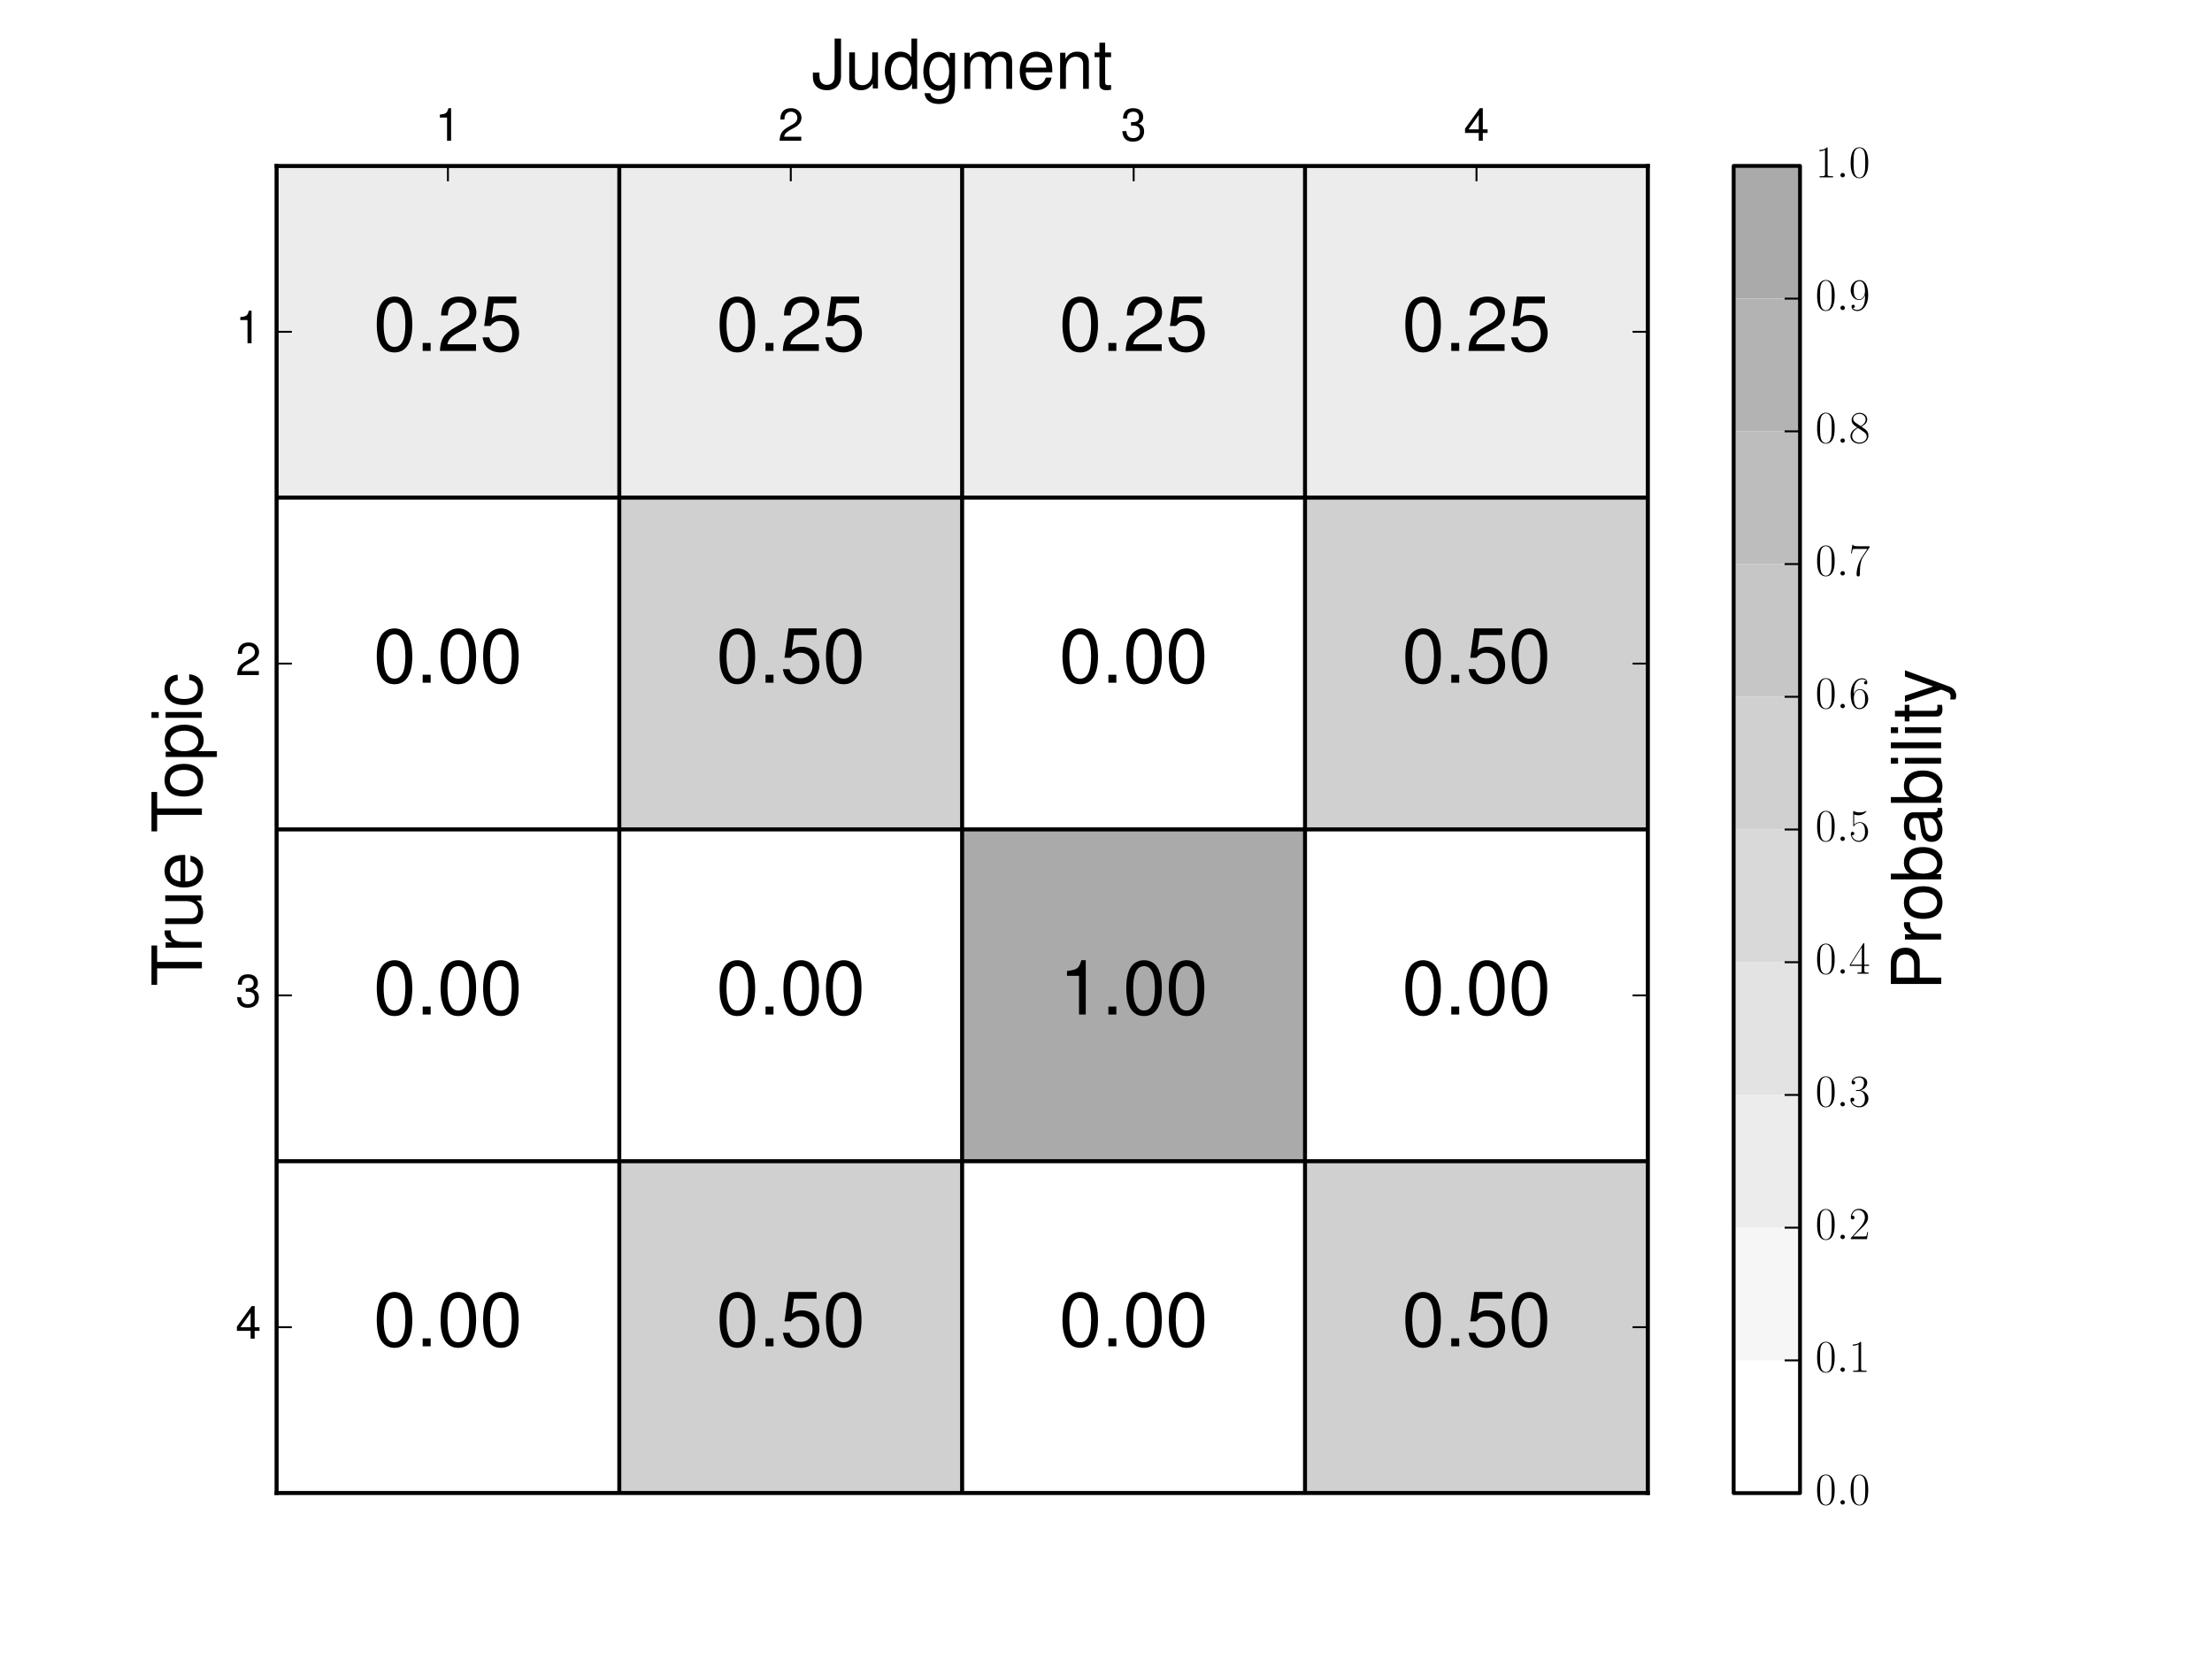 <?xml version="1.0" encoding="utf-8" standalone="no"?>
<!DOCTYPE svg PUBLIC "-//W3C//DTD SVG 1.1//EN"
  "http://www.w3.org/Graphics/SVG/1.1/DTD/svg11.dtd">
<!-- Created with matplotlib (http://matplotlib.org/) -->
<svg height="432pt" version="1.1" viewBox="0 0 576 432" width="576pt" xmlns="http://www.w3.org/2000/svg" xmlns:xlink="http://www.w3.org/1999/xlink">
 <defs>
  <style type="text/css">
*{stroke-linecap:butt;stroke-linejoin:round;}
  </style>
 </defs>
 <g id="figure_1">
  <g id="patch_1">
   <path d="
M0 432
L576 432
L576 0
L0 0
z
" style="fill:#ffffff;"/>
  </g>
  <g id="axes_1">
   <g id="patch_2">
    <path d="
M72 388.8
L429.12 388.8
L429.12 43.2
L72 43.2
z
" style="fill:#ffffff;"/>
   </g>
   <g id="PolyCollection_1">
    <defs>
     <path d="
M72 -388.8
L72 -302.4
L161.28 -302.4
L161.28 -388.8
L72 -388.8
z
" id="C0_0_58fa8fc0dc"/>
     <path d="
M161.28 -388.8
L161.28 -302.4
L250.56 -302.4
L250.56 -388.8
L161.28 -388.8
z
" id="C0_1_de58e1431f"/>
     <path d="
M250.56 -388.8
L250.56 -302.4
L339.84 -302.4
L339.84 -388.8
L250.56 -388.8
z
" id="C0_2_670440d9ac"/>
     <path d="
M339.84 -388.8
L339.84 -302.4
L429.12 -302.4
L429.12 -388.8
L339.84 -388.8
z
" id="C0_3_caab4effb2"/>
     <path d="
M72 -302.4
L72 -216
L161.28 -216
L161.28 -302.4
L72 -302.4
z
" id="C0_4_18143e5888"/>
     <path d="
M161.28 -302.4
L161.28 -216
L250.56 -216
L250.56 -302.4
L161.28 -302.4
z
" id="C0_5_ccbefcfc01"/>
     <path d="
M250.56 -302.4
L250.56 -216
L339.84 -216
L339.84 -302.4
L250.56 -302.4
z
" id="C0_6_4c587918f4"/>
     <path d="
M339.84 -302.4
L339.84 -216
L429.12 -216
L429.12 -302.4
L339.84 -302.4
z
" id="C0_7_0617bf8c33"/>
     <path d="
M72 -216
L72 -129.6
L161.28 -129.6
L161.28 -216
L72 -216
z
" id="C0_8_ef68829958"/>
     <path d="
M161.28 -216
L161.28 -129.6
L250.56 -129.6
L250.56 -216
L161.28 -216
z
" id="C0_9_ae107cc5c1"/>
     <path d="
M250.56 -216
L250.56 -129.6
L339.84 -129.6
L339.84 -216
L250.56 -216
z
" id="C0_a_d1d323c6ee"/>
     <path d="
M339.84 -216
L339.84 -129.6
L429.12 -129.6
L429.12 -216
L339.84 -216
z
" id="C0_b_3623222e19"/>
     <path d="
M72 -129.6
L72 -43.2
L161.28 -43.2
L161.28 -129.6
L72 -129.6
z
" id="C0_c_c6670b45bf"/>
     <path d="
M161.28 -129.6
L161.28 -43.2
L250.56 -43.2
L250.56 -129.6
L161.28 -129.6
z
" id="C0_d_1957ef6c12"/>
     <path d="
M250.56 -129.6
L250.56 -43.2
L339.84 -43.2
L339.84 -129.6
L250.56 -129.6
z
" id="C0_e_ea6096fe46"/>
     <path d="
M339.84 -129.6
L339.84 -43.2
L429.12 -43.2
L429.12 -129.6
L339.84 -129.6
z
" id="C0_f_009062f44f"/>
    </defs>
    <g clip-path="url(#pbb64507b19)">
     <use style="fill:#ececec;stroke:#000000;" x="0.0" xlink:href="#C0_0_58fa8fc0dc" y="432.0"/>
    </g>
    <g clip-path="url(#pbb64507b19)">
     <use style="fill:#ececec;stroke:#000000;" x="0.0" xlink:href="#C0_1_de58e1431f" y="432.0"/>
    </g>
    <g clip-path="url(#pbb64507b19)">
     <use style="fill:#ececec;stroke:#000000;" x="0.0" xlink:href="#C0_2_670440d9ac" y="432.0"/>
    </g>
    <g clip-path="url(#pbb64507b19)">
     <use style="fill:#ececec;stroke:#000000;" x="0.0" xlink:href="#C0_3_caab4effb2" y="432.0"/>
    </g>
    <g clip-path="url(#pbb64507b19)">
     <use style="fill:#ffffff;stroke:#000000;" x="0.0" xlink:href="#C0_4_18143e5888" y="432.0"/>
    </g>
    <g clip-path="url(#pbb64507b19)">
     <use style="fill:#d0d0d0;stroke:#000000;" x="0.0" xlink:href="#C0_5_ccbefcfc01" y="432.0"/>
    </g>
    <g clip-path="url(#pbb64507b19)">
     <use style="fill:#ffffff;stroke:#000000;" x="0.0" xlink:href="#C0_6_4c587918f4" y="432.0"/>
    </g>
    <g clip-path="url(#pbb64507b19)">
     <use style="fill:#d0d0d0;stroke:#000000;" x="0.0" xlink:href="#C0_7_0617bf8c33" y="432.0"/>
    </g>
    <g clip-path="url(#pbb64507b19)">
     <use style="fill:#ffffff;stroke:#000000;" x="0.0" xlink:href="#C0_8_ef68829958" y="432.0"/>
    </g>
    <g clip-path="url(#pbb64507b19)">
     <use style="fill:#ffffff;stroke:#000000;" x="0.0" xlink:href="#C0_9_ae107cc5c1" y="432.0"/>
    </g>
    <g clip-path="url(#pbb64507b19)">
     <use style="fill:#aaaaaa;stroke:#000000;" x="0.0" xlink:href="#C0_a_d1d323c6ee" y="432.0"/>
    </g>
    <g clip-path="url(#pbb64507b19)">
     <use style="fill:#ffffff;stroke:#000000;" x="0.0" xlink:href="#C0_b_3623222e19" y="432.0"/>
    </g>
    <g clip-path="url(#pbb64507b19)">
     <use style="fill:#ffffff;stroke:#000000;" x="0.0" xlink:href="#C0_c_c6670b45bf" y="432.0"/>
    </g>
    <g clip-path="url(#pbb64507b19)">
     <use style="fill:#d0d0d0;stroke:#000000;" x="0.0" xlink:href="#C0_d_1957ef6c12" y="432.0"/>
    </g>
    <g clip-path="url(#pbb64507b19)">
     <use style="fill:#ffffff;stroke:#000000;" x="0.0" xlink:href="#C0_e_ea6096fe46" y="432.0"/>
    </g>
    <g clip-path="url(#pbb64507b19)">
     <use style="fill:#d0d0d0;stroke:#000000;" x="0.0" xlink:href="#C0_f_009062f44f" y="432.0"/>
    </g>
   </g>
   <g id="patch_3">
    <path d="
M72 43.2
L429.12 43.2" style="fill:none;stroke:#000000;stroke-linecap:square;stroke-linejoin:miter;"/>
   </g>
   <g id="patch_4">
    <path d="
M429.12 388.8
L429.12 43.2" style="fill:none;stroke:#000000;stroke-linecap:square;stroke-linejoin:miter;"/>
   </g>
   <g id="patch_5">
    <path d="
M72 388.8
L429.12 388.8" style="fill:none;stroke:#000000;stroke-linecap:square;stroke-linejoin:miter;"/>
   </g>
   <g id="patch_6">
    <path d="
M72 388.8
L72 43.2" style="fill:none;stroke:#000000;stroke-linecap:square;stroke-linejoin:miter;"/>
   </g>
   <g id="matplotlib.axis_1">
    <g id="xtick_1">
     <g id="line2d_1">
      <defs>
       <path d="
M0 0
L0 4" id="m741efc42ff" style="stroke:#000000;stroke-width:0.5;"/>
      </defs>
      <g>
       <use style="stroke:#000000;stroke-width:0.5;" x="116.64" xlink:href="#m741efc42ff" y="43.2"/>
      </g>
     </g>
     <g id="text_1">
      <!-- 1 -->
      <defs>
       <path d="
M25.906 50.594
L25.906 0
L34.703 0
L34.703 71.016
L28.906 71.016
C25.797 60.109 23.797 58.609 10.203 56.906
L10.203 50.594
z
" id="Nimbus_Sans_L_Regular-49"/>
      </defs>
      <g transform="translate(113.317 36.654)scale(0.12 -0.12)">
       <use transform="scale(0.996)" xlink:href="#Nimbus_Sans_L_Regular-49"/>
      </g>
     </g>
    </g>
    <g id="xtick_2">
     <g id="line2d_2">
      <g>
       <use style="stroke:#000000;stroke-width:0.5;" x="205.92" xlink:href="#m741efc42ff" y="43.2"/>
      </g>
     </g>
     <g id="text_2">
      <!-- 2 -->
      <defs>
       <path d="
M50.594 8.719
L13.297 8.719
C14.203 14.531 17.406 18.234 26.094 23.344
L36.094 28.75
C46 34.156 51.094 41.453 51.094 50.172
C51.094 56.078 48.703 61.594 44.5 65.391
C40.297 69.203 35.094 71 28.406 71
C19.406 71 12.703 67.797 8.797 61.797
C6.297 57.984 5.203 53.578 5 46.359
L13.797 46.359
C14.094 51.172 14.703 54.078 15.906 56.375
C18.203 60.688 22.797 63.297 28.094 63.297
C36.094 63.297 42.094 57.578 42.094 49.969
C42.094 44.359 38.797 39.547 32.5 35.953
L23.297 30.75
C8.5 22.344 4.203 15.625 3.406 0
L50.594 0
z
" id="Nimbus_Sans_L_Regular-50"/>
      </defs>
      <g transform="translate(202.597 36.654)scale(0.12 -0.12)">
       <use transform="scale(0.996)" xlink:href="#Nimbus_Sans_L_Regular-50"/>
      </g>
     </g>
    </g>
    <g id="xtick_3">
     <g id="line2d_3">
      <g>
       <use style="stroke:#000000;stroke-width:0.5;" x="295.2" xlink:href="#m741efc42ff" y="43.2"/>
      </g>
     </g>
     <g id="text_3">
      <!-- 3 -->
      <defs>
       <path d="
M22.094 33
L23.203 33
L26.906 33
C36.594 33 41.594 28.594 41.594 20.062
C41.594 11.125 36.094 5.812 26.906 5.812
C17.297 5.812 12.594 10.641 12 21.016
L3.203 21.016
C3.594 15.281 4.594 11.562 6.297 8.344
C9.906 1.516 16.906 -2 26.594 -2
C41.203 -2 50.594 6.734 50.594 20.203
C50.594 29.25 47.094 34.281 38.594 37.203
C45.203 39.781 48.5 44.719 48.5 51.734
C48.5 63.781 40.406 71 26.906 71
C12.594 71 5 63.281 4.703 48.359
L13.5 48.359
C13.594 52.594 14 54.953 15.094 57.109
C17.094 60.938 21.5 63.297 27 63.297
C34.797 63.297 39.5 58.75 39.5 51.359
C39.5 46.422 37.703 43.453 33.797 41.891
C31.406 40.906 28.297 40.5 22.094 40.5
z
" id="Nimbus_Sans_L_Regular-51"/>
      </defs>
      <g transform="translate(291.877 36.654)scale(0.12 -0.12)">
       <use transform="scale(0.996)" xlink:href="#Nimbus_Sans_L_Regular-51"/>
      </g>
     </g>
    </g>
    <g id="xtick_4">
     <g id="line2d_4">
      <g>
       <use style="stroke:#000000;stroke-width:0.5;" x="384.48" xlink:href="#m741efc42ff" y="43.2"/>
      </g>
     </g>
     <g id="text_4">
      <!-- 4 -->
      <defs>
       <path d="
M32.703 17
L32.703 0
L41.5 0
L41.5 17
L52 17
L52 24.906
L41.5 24.906
L41.5 71.016
L35 71.016
L2.797 26.312
L2.797 17
z

M32.703 24.906
L10.5 24.906
L32.703 55.984
z
" id="Nimbus_Sans_L_Regular-52"/>
      </defs>
      <g transform="translate(381.157 36.654)scale(0.12 -0.12)">
       <use transform="scale(0.996)" xlink:href="#Nimbus_Sans_L_Regular-52"/>
      </g>
     </g>
    </g>
    <g id="text_5">
     <!-- Judgment -->
     <defs>
      <path d="
M25.406 52.812
L16.797 52.812
L16.797 67
L8.5 67
L8.5 52.812
L1.406 52.812
L1.406 46
L8.5 46
L8.5 6.312
C8.5 1 12.094 -2 18.594 -2
C20.594 -2 22.594 -1.812 25.406 -1.297
L25.406 5.719
C24.297 5.406 23 5.312 21.406 5.312
C17.797 5.312 16.797 6.312 16.797 10.016
L16.797 46
L25.406 46
z
" id="Nimbus_Sans_L_Regular-116"/>
      <path d="
M49.5 73
L41.203 73
L41.203 45.891
C37.703 51.188 32.094 54 25.094 54
C11.5 54 2.594 43.141 2.594 26.484
C2.594 8.844 11.297 -2 25.406 -2
C32.594 -2 37.594 0.703 42.094 7.203
L42.094 -0.031
L49.5 -0.031
z

M26.5 46.188
C35.5 46.188 41.203 38.234 41.203 25.797
C41.203 13.766 35.406 5.812 26.594 5.812
C17.406 5.812 11.297 13.859 11.297 26
C11.297 38.125 17.406 46.188 26.5 46.188" id="Nimbus_Sans_L_Regular-100"/>
      <path d="
M7 52.484
L7 0
L15.406 0
L15.406 32.953
C15.406 40.578 20.906 46.688 27.703 46.688
C33.906 46.688 37.406 42.875 37.406 36.156
L37.406 0
L45.797 0
L45.797 32.953
C45.797 40.578 51.297 46.688 58.094 46.688
C64.203 46.688 67.797 42.781 67.797 36.156
L67.797 0
L76.203 0
L76.203 39.375
C76.203 48.781 70.797 54 61 54
C54 54 49.797 51.891 44.906 45.984
C41.797 51.594 37.594 54 30.797 54
C23.797 54 19.203 51.391 14.703 45.078
L14.703 52.484
z
" id="Nimbus_Sans_L_Regular-109"/>
      <path d="
M33.297 73
L33.297 21.859
C33.297 16.078 32.703 12.781 31 10.297
C29.203 7.5 25.797 5.812 22.094 5.812
C15.094 5.812 11.203 10.484 11.203 18.969
L11.203 23.641
L1.703 23.641
L1.703 17.25
C1.703 5.469 9.5 -2 22 -2
C34.703 -2 42.594 5.875 42.594 18.438
L42.594 73
z
" id="Nimbus_Sans_L_Regular-74"/>
      <path d="
M7 52.484
L7 0
L15.406 0
L15.406 28.953
C15.406 39.672 21 46.688 29.594 46.688
C36.203 46.688 40.406 42.672 40.406 36.359
L40.406 0
L48.703 0
L48.703 39.672
C48.703 48.391 42.203 54 32.094 54
C24.297 54 19.297 50.984 14.703 43.688
L14.703 52.484
z
" id="Nimbus_Sans_L_Regular-110"/>
      <path d="
M51.297 24
C51.297 31.875 50.703 36.594 49.203 40.422
C45.797 48.875 37.797 54 28 54
C13.406 54 4 42.844 4 25.703
C4 8.547 13.094 -2 27.797 -2
C39.797 -2 48.094 4.875 50.203 16.375
L41.797 16.375
C39.5 9.359 34.797 5.703 28.094 5.703
C22.797 5.703 18.297 8.141 15.5 12.609
C13.5 15.656 12.797 18.719 12.703 24
z

M12.906 30.812
C13.594 40.188 19.5 46.281 27.906 46.281
C36.094 46.281 42.406 39.703 42.406 31.406
C42.406 31.203 42.406 31.016 42.297 30.812
z
" id="Nimbus_Sans_L_Regular-101"/>
      <path d="
M48.203 0.516
L48.203 53
L39.906 53
L39.906 23.109
C39.906 12.344 34.297 5.312 25.594 5.312
C19 5.312 14.797 9.328 14.797 15.672
L14.797 53
L6.5 53
L6.5 12.375
C6.5 3.625 13 -2 23.203 -2
C30.906 -2 35.797 0.703 40.703 7.625
L40.703 0.516
z
" id="Nimbus_Sans_L_Regular-117"/>
      <path d="
M41.203 52.203
L41.203 44.594
C37 50.812 31.906 53.719 25.203 53.719
C11.906 53.719 2.906 42.062 2.906 25
C2.906 16.375 5.203 9.344 9.5 4.312
C13.406 -0.109 19 -2.703 24.5 -2.703
C31.094 -2.703 35.703 0.094 40.406 6.703
L40.406 4.031
C40.406 -3 39.5 -7.266 37.406 -10.141
C35.203 -13.188 30.906 -14.984 25.797 -14.984
C22 -14.984 18.594 -14 16.297 -12.234
C14.406 -10.75 13.594 -9.375 13.094 -6.344
L4.594 -6.344
C5.5 -16.141 13.203 -22 25.5 -22
C33.297 -22 40 -19.484 43.406 -15.297
C47.406 -10.484 48.906 -3.891 48.906 8.406
L48.906 52.203
z

M26.094 46
C35.094 46 40.406 38.375 40.406 25.203
C40.406 12.625 35 5 26.203 5
C17.094 5 11.594 12.75 11.594 25.5
C11.594 38.156 17.203 46 26.094 46" id="Nimbus_Sans_L_Regular-103"/>
     </defs>
     <g transform="translate(211.368 23.136)scale(0.18 -0.18)">
      <use transform="scale(0.996)" xlink:href="#Nimbus_Sans_L_Regular-74"/>
      <use transform="translate(47.821 0.0)scale(0.996)" xlink:href="#Nimbus_Sans_L_Regular-117"/>
      <use transform="translate(103.213 0.0)scale(0.996)" xlink:href="#Nimbus_Sans_L_Regular-100"/>
      <use transform="translate(158.605 0.0)scale(0.996)" xlink:href="#Nimbus_Sans_L_Regular-103"/>
      <use transform="translate(213.996 0.0)scale(0.996)" xlink:href="#Nimbus_Sans_L_Regular-109"/>
      <use transform="translate(296.985 0.0)scale(0.996)" xlink:href="#Nimbus_Sans_L_Regular-101"/>
      <use transform="translate(352.376 0.0)scale(0.996)" xlink:href="#Nimbus_Sans_L_Regular-110"/>
      <use transform="translate(407.768 0.0)scale(0.996)" xlink:href="#Nimbus_Sans_L_Regular-116"/>
     </g>
    </g>
   </g>
   <g id="matplotlib.axis_2">
    <g id="ytick_1">
     <g id="line2d_5">
      <defs>
       <path d="
M0 0
L4 0" id="m728421d6d4" style="stroke:#000000;stroke-width:0.5;"/>
      </defs>
      <g>
       <use style="stroke:#000000;stroke-width:0.5;" x="72.0" xlink:href="#m728421d6d4" y="86.4"/>
      </g>
     </g>
     <g id="line2d_6">
      <defs>
       <path d="
M0 0
L-4 0" id="mcb0005524f" style="stroke:#000000;stroke-width:0.5;"/>
      </defs>
      <g>
       <use style="stroke:#000000;stroke-width:0.5;" x="429.12" xlink:href="#mcb0005524f" y="86.4"/>
      </g>
     </g>
     <g id="text_6">
      <!-- 1 -->
      <g transform="translate(61.353 89.386)scale(0.12 -0.12)">
       <use transform="scale(0.996)" xlink:href="#Nimbus_Sans_L_Regular-49"/>
      </g>
     </g>
    </g>
    <g id="ytick_2">
     <g id="line2d_7">
      <g>
       <use style="stroke:#000000;stroke-width:0.5;" x="72.0" xlink:href="#m728421d6d4" y="172.8"/>
      </g>
     </g>
     <g id="line2d_8">
      <g>
       <use style="stroke:#000000;stroke-width:0.5;" x="429.12" xlink:href="#mcb0005524f" y="172.8"/>
      </g>
     </g>
     <g id="text_7">
      <!-- 2 -->
      <g transform="translate(61.353 175.786)scale(0.12 -0.12)">
       <use transform="scale(0.996)" xlink:href="#Nimbus_Sans_L_Regular-50"/>
      </g>
     </g>
    </g>
    <g id="ytick_3">
     <g id="line2d_9">
      <g>
       <use style="stroke:#000000;stroke-width:0.5;" x="72.0" xlink:href="#m728421d6d4" y="259.2"/>
      </g>
     </g>
     <g id="line2d_10">
      <g>
       <use style="stroke:#000000;stroke-width:0.5;" x="429.12" xlink:href="#mcb0005524f" y="259.2"/>
      </g>
     </g>
     <g id="text_8">
      <!-- 3 -->
      <g transform="translate(61.353 262.186)scale(0.12 -0.12)">
       <use transform="scale(0.996)" xlink:href="#Nimbus_Sans_L_Regular-51"/>
      </g>
     </g>
    </g>
    <g id="ytick_4">
     <g id="line2d_11">
      <g>
       <use style="stroke:#000000;stroke-width:0.5;" x="72.0" xlink:href="#m728421d6d4" y="345.6"/>
      </g>
     </g>
     <g id="line2d_12">
      <g>
       <use style="stroke:#000000;stroke-width:0.5;" x="429.12" xlink:href="#mcb0005524f" y="345.6"/>
      </g>
     </g>
     <g id="text_9">
      <!-- 4 -->
      <g transform="translate(61.353 348.586)scale(0.12 -0.12)">
       <use transform="scale(0.996)" xlink:href="#Nimbus_Sans_L_Regular-52"/>
      </g>
     </g>
    </g>
    <g id="text_10">
     <!-- True Topic -->
     <defs>
      <path d="
M27.203 54
C12.5 54 3.594 43.531 3.594 26
C3.594 8.453 12.406 -2 27.297 -2
C42 -2 51 8.453 51 25.594
C51 43.641 42.297 54 27.203 54
M27.297 46.281
C36.703 46.281 42.297 38.625 42.297 25.703
C42.297 13.453 36.5 5.703 27.297 5.703
C18 5.703 12.297 13.359 12.297 26
C12.297 38.531 18 46.281 27.297 46.281" id="Nimbus_Sans_L_Regular-111"/>
      <path d="
M47.094 34.938
C46.703 40.031 45.594 43.328 43.594 46.219
C40 51.109 33.703 54 26.406 54
C12.297 54 3.094 42.844 3.094 25.5
C3.094 8.656 12.094 -2 26.297 -2
C38.797 -2 46.703 5.469 47.703 18.234
L39.297 18.234
C37.906 9.875 33.594 5.703 26.5 5.703
C17.297 5.703 11.797 13.172 11.797 25.5
C11.797 38.531 17.203 46.281 26.297 46.281
C33.297 46.281 37.703 42.203 38.703 34.938
z
" id="Nimbus_Sans_L_Regular-99"/>
      <path d="
M15 52.484
L6.703 52.484
L6.703 0
L15 0
z

M15 73
L6.594 73
L6.594 62.484
L15 62.484
z
" id="Nimbus_Sans_L_Regular-105"/>
      <path d="
M5.406 -22
L13.797 -22
L13.797 5
C18.203 -0.422 23.094 -2.812 29.906 -2.812
C43.406 -2.812 52.297 8.156 52.297 24.984
C52.297 42.719 43.703 53.812 29.797 53.812
C22.703 53.812 17 50.594 13.094 44.391
L13.094 52.328
L5.406 52.328
z

M28.406 46
C37.594 46 43.594 37.812 43.594 25.188
C43.594 13.172 37.5 5 28.406 5
C19.594 5 13.797 13.078 13.797 25.484
C13.797 37.922 19.594 46 28.406 46" id="Nimbus_Sans_L_Regular-112"/>
      <path d="
M35.406 64.781
L59.297 64.781
L59.297 73
L2.094 73
L2.094 64.781
L26.094 64.781
L26.094 -0.219
L35.406 -0.219
z
" id="Nimbus_Sans_L_Regular-84"/>
      <path d="
M6.906 52.484
L6.906 0
L15.297 0
L15.297 27.25
C15.297 34.766 17.203 39.672 21.203 42.578
C23.797 44.484 26.297 45.078 32.094 45.078
L32.094 53.703
C30.703 53.891 30 54 28.906 54
C23.5 54 19.406 50.781 14.594 42.969
L14.594 52.484
z
" id="Nimbus_Sans_L_Regular-114"/>
     </defs>
     <g transform="translate(52.533 256.832)rotate(-90.0)scale(0.18 -0.18)">
      <use transform="scale(0.996)" xlink:href="#Nimbus_Sans_L_Regular-84"/>
      <use transform="translate(48.917 0.0)scale(0.996)" xlink:href="#Nimbus_Sans_L_Regular-114"/>
      <use transform="translate(83.586 0.0)scale(0.996)" xlink:href="#Nimbus_Sans_L_Regular-117"/>
      <use transform="translate(138.977 0.0)scale(0.996)" xlink:href="#Nimbus_Sans_L_Regular-101"/>
      <use transform="translate(222.064 0.0)scale(0.996)" xlink:href="#Nimbus_Sans_L_Regular-84"/>
      <use transform="translate(270.981 0.0)scale(0.996)" xlink:href="#Nimbus_Sans_L_Regular-111"/>
      <use transform="translate(326.373 0.0)scale(0.996)" xlink:href="#Nimbus_Sans_L_Regular-112"/>
      <use transform="translate(381.764 0.0)scale(0.996)" xlink:href="#Nimbus_Sans_L_Regular-105"/>
      <use transform="translate(403.881 0.0)scale(0.996)" xlink:href="#Nimbus_Sans_L_Regular-99"/>
     </g>
    </g>
   </g>
   <g id="text_11">
    <!-- 0.25 -->
    <defs>
     <path d="
M27.5 71
C20.906 71 14.906 68.125 11.203 63.219
C6.594 57.047 4.297 47.562 4.297 34.5
C4.297 10.672 12.297 -2 27.5 -2
C42.5 -2 50.703 10.672 50.703 33.906
C50.703 47.656 48.5 56.844 43.797 63.219
C40.094 68.219 34.203 71 27.5 71
M27.5 63.188
C37 63.188 41.703 53.625 41.703 34.703
C41.703 14.672 37.094 5.312 27.297 5.312
C18 5.312 13.297 15.078 13.297 34.406
C13.297 53.719 18 63.188 27.5 63.188" id="Nimbus_Sans_L_Regular-48"/>
     <path d="
M19.094 10.422
L8.703 10.422
L8.703 0
L19.094 0
z
" id="Nimbus_Sans_L_Regular-46"/>
     <path d="
M47.594 71
L11 71
L5.703 32.594
L13.797 32.594
C17.906 37.484 21.297 39.188 26.797 39.188
C36.297 39.188 42.297 32.688 42.297 22.203
C42.297 12 36.406 5.812 26.797 5.812
C19.094 5.812 14.406 9.703 12.297 17.703
L3.5 17.703
C4.703 11.906 5.703 9.094 7.797 6.484
C11.797 1.094 19 -2 27 -2
C41.297 -2 51.297 8.391 51.297 23.391
C51.297 37.406 42 47 28.406 47
C23.406 47 19.406 45.703 15.297 42.688
L18.094 62.297
L47.594 62.297
z
" id="Nimbus_Sans_L_Regular-53"/>
    </defs>
    <g transform="translate(97.253 91.376)scale(0.2 -0.2)">
     <use transform="scale(0.996)" xlink:href="#Nimbus_Sans_L_Regular-48"/>
     <use transform="translate(55.392 0.0)scale(0.996)" xlink:href="#Nimbus_Sans_L_Regular-46"/>
     <use transform="translate(83.087 0.0)scale(0.996)" xlink:href="#Nimbus_Sans_L_Regular-50"/>
     <use transform="translate(138.479 0.0)scale(0.996)" xlink:href="#Nimbus_Sans_L_Regular-53"/>
    </g>
   </g>
   <g id="text_12">
    <!-- 0.25 -->
    <g transform="translate(186.533 91.376)scale(0.2 -0.2)">
     <use transform="scale(0.996)" xlink:href="#Nimbus_Sans_L_Regular-48"/>
     <use transform="translate(55.392 0.0)scale(0.996)" xlink:href="#Nimbus_Sans_L_Regular-46"/>
     <use transform="translate(83.087 0.0)scale(0.996)" xlink:href="#Nimbus_Sans_L_Regular-50"/>
     <use transform="translate(138.479 0.0)scale(0.996)" xlink:href="#Nimbus_Sans_L_Regular-53"/>
    </g>
   </g>
   <g id="text_13">
    <!-- 0.25 -->
    <g transform="translate(275.813 91.376)scale(0.2 -0.2)">
     <use transform="scale(0.996)" xlink:href="#Nimbus_Sans_L_Regular-48"/>
     <use transform="translate(55.392 0.0)scale(0.996)" xlink:href="#Nimbus_Sans_L_Regular-46"/>
     <use transform="translate(83.087 0.0)scale(0.996)" xlink:href="#Nimbus_Sans_L_Regular-50"/>
     <use transform="translate(138.479 0.0)scale(0.996)" xlink:href="#Nimbus_Sans_L_Regular-53"/>
    </g>
   </g>
   <g id="text_14">
    <!-- 0.25 -->
    <g transform="translate(365.093 91.376)scale(0.2 -0.2)">
     <use transform="scale(0.996)" xlink:href="#Nimbus_Sans_L_Regular-48"/>
     <use transform="translate(55.392 0.0)scale(0.996)" xlink:href="#Nimbus_Sans_L_Regular-46"/>
     <use transform="translate(83.087 0.0)scale(0.996)" xlink:href="#Nimbus_Sans_L_Regular-50"/>
     <use transform="translate(138.479 0.0)scale(0.996)" xlink:href="#Nimbus_Sans_L_Regular-53"/>
    </g>
   </g>
   <g id="text_15">
    <!-- 0.00 -->
    <g transform="translate(97.253 177.776)scale(0.2 -0.2)">
     <use transform="scale(0.996)" xlink:href="#Nimbus_Sans_L_Regular-48"/>
     <use transform="translate(55.392 0.0)scale(0.996)" xlink:href="#Nimbus_Sans_L_Regular-46"/>
     <use transform="translate(83.087 0.0)scale(0.996)" xlink:href="#Nimbus_Sans_L_Regular-48"/>
     <use transform="translate(138.479 0.0)scale(0.996)" xlink:href="#Nimbus_Sans_L_Regular-48"/>
    </g>
   </g>
   <g id="text_16">
    <!-- 0.50 -->
    <g transform="translate(186.533 177.776)scale(0.2 -0.2)">
     <use transform="scale(0.996)" xlink:href="#Nimbus_Sans_L_Regular-48"/>
     <use transform="translate(55.392 0.0)scale(0.996)" xlink:href="#Nimbus_Sans_L_Regular-46"/>
     <use transform="translate(83.087 0.0)scale(0.996)" xlink:href="#Nimbus_Sans_L_Regular-53"/>
     <use transform="translate(138.479 0.0)scale(0.996)" xlink:href="#Nimbus_Sans_L_Regular-48"/>
    </g>
   </g>
   <g id="text_17">
    <!-- 0.00 -->
    <g transform="translate(275.813 177.776)scale(0.2 -0.2)">
     <use transform="scale(0.996)" xlink:href="#Nimbus_Sans_L_Regular-48"/>
     <use transform="translate(55.392 0.0)scale(0.996)" xlink:href="#Nimbus_Sans_L_Regular-46"/>
     <use transform="translate(83.087 0.0)scale(0.996)" xlink:href="#Nimbus_Sans_L_Regular-48"/>
     <use transform="translate(138.479 0.0)scale(0.996)" xlink:href="#Nimbus_Sans_L_Regular-48"/>
    </g>
   </g>
   <g id="text_18">
    <!-- 0.50 -->
    <g transform="translate(365.093 177.776)scale(0.2 -0.2)">
     <use transform="scale(0.996)" xlink:href="#Nimbus_Sans_L_Regular-48"/>
     <use transform="translate(55.392 0.0)scale(0.996)" xlink:href="#Nimbus_Sans_L_Regular-46"/>
     <use transform="translate(83.087 0.0)scale(0.996)" xlink:href="#Nimbus_Sans_L_Regular-53"/>
     <use transform="translate(138.479 0.0)scale(0.996)" xlink:href="#Nimbus_Sans_L_Regular-48"/>
    </g>
   </g>
   <g id="text_19">
    <!-- 0.00 -->
    <g transform="translate(97.253 264.176)scale(0.2 -0.2)">
     <use transform="scale(0.996)" xlink:href="#Nimbus_Sans_L_Regular-48"/>
     <use transform="translate(55.392 0.0)scale(0.996)" xlink:href="#Nimbus_Sans_L_Regular-46"/>
     <use transform="translate(83.087 0.0)scale(0.996)" xlink:href="#Nimbus_Sans_L_Regular-48"/>
     <use transform="translate(138.479 0.0)scale(0.996)" xlink:href="#Nimbus_Sans_L_Regular-48"/>
    </g>
   </g>
   <g id="text_20">
    <!-- 0.00 -->
    <g transform="translate(186.533 264.176)scale(0.2 -0.2)">
     <use transform="scale(0.996)" xlink:href="#Nimbus_Sans_L_Regular-48"/>
     <use transform="translate(55.392 0.0)scale(0.996)" xlink:href="#Nimbus_Sans_L_Regular-46"/>
     <use transform="translate(83.087 0.0)scale(0.996)" xlink:href="#Nimbus_Sans_L_Regular-48"/>
     <use transform="translate(138.479 0.0)scale(0.996)" xlink:href="#Nimbus_Sans_L_Regular-48"/>
    </g>
   </g>
   <g id="text_21">
    <!-- 1.00 -->
    <g transform="translate(275.813 264.176)scale(0.2 -0.2)">
     <use transform="scale(0.996)" xlink:href="#Nimbus_Sans_L_Regular-49"/>
     <use transform="translate(55.392 0.0)scale(0.996)" xlink:href="#Nimbus_Sans_L_Regular-46"/>
     <use transform="translate(83.087 0.0)scale(0.996)" xlink:href="#Nimbus_Sans_L_Regular-48"/>
     <use transform="translate(138.479 0.0)scale(0.996)" xlink:href="#Nimbus_Sans_L_Regular-48"/>
    </g>
   </g>
   <g id="text_22">
    <!-- 0.00 -->
    <g transform="translate(365.093 264.176)scale(0.2 -0.2)">
     <use transform="scale(0.996)" xlink:href="#Nimbus_Sans_L_Regular-48"/>
     <use transform="translate(55.392 0.0)scale(0.996)" xlink:href="#Nimbus_Sans_L_Regular-46"/>
     <use transform="translate(83.087 0.0)scale(0.996)" xlink:href="#Nimbus_Sans_L_Regular-48"/>
     <use transform="translate(138.479 0.0)scale(0.996)" xlink:href="#Nimbus_Sans_L_Regular-48"/>
    </g>
   </g>
   <g id="text_23">
    <!-- 0.00 -->
    <g transform="translate(97.253 350.576)scale(0.2 -0.2)">
     <use transform="scale(0.996)" xlink:href="#Nimbus_Sans_L_Regular-48"/>
     <use transform="translate(55.392 0.0)scale(0.996)" xlink:href="#Nimbus_Sans_L_Regular-46"/>
     <use transform="translate(83.087 0.0)scale(0.996)" xlink:href="#Nimbus_Sans_L_Regular-48"/>
     <use transform="translate(138.479 0.0)scale(0.996)" xlink:href="#Nimbus_Sans_L_Regular-48"/>
    </g>
   </g>
   <g id="text_24">
    <!-- 0.50 -->
    <g transform="translate(186.533 350.576)scale(0.2 -0.2)">
     <use transform="scale(0.996)" xlink:href="#Nimbus_Sans_L_Regular-48"/>
     <use transform="translate(55.392 0.0)scale(0.996)" xlink:href="#Nimbus_Sans_L_Regular-46"/>
     <use transform="translate(83.087 0.0)scale(0.996)" xlink:href="#Nimbus_Sans_L_Regular-53"/>
     <use transform="translate(138.479 0.0)scale(0.996)" xlink:href="#Nimbus_Sans_L_Regular-48"/>
    </g>
   </g>
   <g id="text_25">
    <!-- 0.00 -->
    <g transform="translate(275.813 350.576)scale(0.2 -0.2)">
     <use transform="scale(0.996)" xlink:href="#Nimbus_Sans_L_Regular-48"/>
     <use transform="translate(55.392 0.0)scale(0.996)" xlink:href="#Nimbus_Sans_L_Regular-46"/>
     <use transform="translate(83.087 0.0)scale(0.996)" xlink:href="#Nimbus_Sans_L_Regular-48"/>
     <use transform="translate(138.479 0.0)scale(0.996)" xlink:href="#Nimbus_Sans_L_Regular-48"/>
    </g>
   </g>
   <g id="text_26">
    <!-- 0.50 -->
    <g transform="translate(365.093 350.576)scale(0.2 -0.2)">
     <use transform="scale(0.996)" xlink:href="#Nimbus_Sans_L_Regular-48"/>
     <use transform="translate(55.392 0.0)scale(0.996)" xlink:href="#Nimbus_Sans_L_Regular-46"/>
     <use transform="translate(83.087 0.0)scale(0.996)" xlink:href="#Nimbus_Sans_L_Regular-53"/>
     <use transform="translate(138.479 0.0)scale(0.996)" xlink:href="#Nimbus_Sans_L_Regular-48"/>
    </g>
   </g>
  </g>
  <g id="axes_2">
   <g id="patch_7">
    <path clip-path="url(#p8630e4bf2e)" d="
M451.44 388.8
L451.44 354.24
L451.44 77.76
L451.44 43.2
L468.72 43.2
L468.72 77.76
L468.72 354.24
L468.72 388.8
z
" style="fill:#ffffff;stroke:#ffffff;stroke-linejoin:miter;stroke-width:0.01;"/>
   </g>
   <g id="QuadMesh_1">
    <defs>
     <path d="
M451.44 -43.2
L468.72 -43.2
L468.72 -77.76
L451.44 -77.76
L451.44 -43.2" id="C1_0_b3e72b4ed9"/>
     <path d="
M451.44 -77.76
L468.72 -77.76
L468.72 -112.32
L451.44 -112.32
L451.44 -77.76" id="C1_1_3f9c0501c8"/>
     <path d="
M451.44 -112.32
L468.72 -112.32
L468.72 -146.88
L451.44 -146.88
L451.44 -112.32" id="C1_2_928afcbb40"/>
     <path d="
M451.44 -146.88
L468.72 -146.88
L468.72 -181.44
L451.44 -181.44
L451.44 -146.88" id="C1_3_5dc246d4fa"/>
     <path d="
M451.44 -181.44
L468.72 -181.44
L468.72 -216
L451.44 -216
L451.44 -181.44" id="C1_4_3654c424de"/>
     <path d="
M451.44 -216
L468.72 -216
L468.72 -250.56
L451.44 -250.56
L451.44 -216" id="C1_5_c9b282aaf8"/>
     <path d="
M451.44 -250.56
L468.72 -250.56
L468.72 -285.12
L451.44 -285.12
L451.44 -250.56" id="C1_6_2ebc42b073"/>
     <path d="
M451.44 -285.12
L468.72 -285.12
L468.72 -319.68
L451.44 -319.68
L451.44 -285.12" id="C1_7_32a018ed19"/>
     <path d="
M451.44 -319.68
L468.72 -319.68
L468.72 -354.24
L451.44 -354.24
L451.44 -319.68" id="C1_8_95b3c1c294"/>
     <path d="
M451.44 -354.24
L468.72 -354.24
L468.72 -388.8
L451.44 -388.8
L451.44 -354.24" id="C1_9_044decd37d"/>
    </defs>
    <g clip-path="url(#p8630e4bf2e)">
     <use style="fill:#ffffff;" x="0.0" xlink:href="#C1_0_b3e72b4ed9" y="432.0"/>
    </g>
    <g clip-path="url(#p8630e4bf2e)">
     <use style="fill:#f6f6f6;" x="0.0" xlink:href="#C1_1_3f9c0501c8" y="432.0"/>
    </g>
    <g clip-path="url(#p8630e4bf2e)">
     <use style="fill:#ececec;" x="0.0" xlink:href="#C1_2_928afcbb40" y="432.0"/>
    </g>
    <g clip-path="url(#p8630e4bf2e)">
     <use style="fill:#e3e3e3;" x="0.0" xlink:href="#C1_3_5dc246d4fa" y="432.0"/>
    </g>
    <g clip-path="url(#p8630e4bf2e)">
     <use style="fill:#d9d9d9;" x="0.0" xlink:href="#C1_4_3654c424de" y="432.0"/>
    </g>
    <g clip-path="url(#p8630e4bf2e)">
     <use style="fill:#d0d0d0;" x="0.0" xlink:href="#C1_5_c9b282aaf8" y="432.0"/>
    </g>
    <g clip-path="url(#p8630e4bf2e)">
     <use style="fill:#c6c6c6;" x="0.0" xlink:href="#C1_6_2ebc42b073" y="432.0"/>
    </g>
    <g clip-path="url(#p8630e4bf2e)">
     <use style="fill:#bdbdbd;" x="0.0" xlink:href="#C1_7_32a018ed19" y="432.0"/>
    </g>
    <g clip-path="url(#p8630e4bf2e)">
     <use style="fill:#b3b3b3;" x="0.0" xlink:href="#C1_8_95b3c1c294" y="432.0"/>
    </g>
    <g clip-path="url(#p8630e4bf2e)">
     <use style="fill:#aaaaaa;" x="0.0" xlink:href="#C1_9_044decd37d" y="432.0"/>
    </g>
   </g>
   <g id="patch_8">
    <path d="
M451.44 388.8
L451.44 354.24
L451.44 77.76
L451.44 43.2
L468.72 43.2
L468.72 77.76
L468.72 354.24
L468.72 388.8
z
" style="fill:none;stroke:#000000;stroke-linejoin:miter;"/>
   </g>
   <g id="matplotlib.axis_3"/>
   <g id="matplotlib.axis_4">
    <g id="ytick_5">
     <g id="line2d_13">
      <g>
       <use style="stroke:#000000;stroke-width:0.5;" x="468.72" xlink:href="#mcb0005524f" y="388.8"/>
      </g>
     </g>
     <g id="text_27">
      <!-- $0.0$ -->
      <defs>
       <path d="
M42 31.641
C42 37.75 41.906 48.125 37.703 56.109
C34 63.109 28.094 65.594 22.906 65.594
C18.094 65.594 12 63.406 8.203 56.203
C4.203 48.719 3.797 39.438 3.797 31.641
C3.797 25.953 3.906 17.281 7 9.672
C11.297 -0.609 19 -2 22.906 -2
C27.5 -2 34.5 -0.109 38.594 9.375
C41.594 16.281 42 24.359 42 31.641
M22.906 -0.406
C16.5 -0.406 12.703 5.078 11.297 12.688
C10.203 18.562 10.203 27.156 10.203 32.75
C10.203 40.438 10.203 46.828 11.5 52.922
C13.406 61.391 19 64 22.906 64
C27 64 32.297 61.297 34.203 53.125
C35.5 47.438 35.594 40.734 35.594 32.75
C35.594 26.25 35.594 18.266 34.406 12.375
C32.297 1.484 26.406 -0.406 22.906 -0.406" id="CMR17-48"/>
       <path d="
M18.406 4.797
C18.406 7.688 16 9.672 13.594 9.672
C10.703 9.672 8.703 7.281 8.703 4.891
C8.703 2 11.094 0 13.5 0
C16.406 0 18.406 2.391 18.406 4.797" id="CMMI12-58"/>
      </defs>
      <g transform="translate(472.72 391.786)scale(0.12 -0.12)">
       <use transform="scale(0.996)" xlink:href="#CMR17-48"/>
       <use transform="translate(45.69 0.0)scale(0.996)" xlink:href="#CMMI12-58"/>
       <use transform="translate(72.788 0.0)scale(0.996)" xlink:href="#CMR17-48"/>
      </g>
     </g>
    </g>
    <g id="ytick_6">
     <g id="line2d_14">
      <g>
       <use style="stroke:#000000;stroke-width:0.5;" x="468.72" xlink:href="#mcb0005524f" y="354.24"/>
      </g>
     </g>
     <g id="text_28">
      <!-- $0.1$ -->
      <defs>
       <path d="
M26.594 63.312
C26.594 65.406 26.5 65.5 25.094 65.5
C21.203 61.188 15.297 59.797 9.703 59.797
C9.406 59.797 8.906 59.797 8.797 59.609
C8.703 59.391 8.703 59.172 8.703 57
C11.797 57 17 57.594 21 59.984
L21 7.203
C21 3.688 20.797 2.5 12.203 2.5
L9.203 2.5
L9.203 0
C14 0 19 0 23.797 0
C28.594 0 33.594 0 38.406 0
L38.406 2.5
L35.406 2.5
C26.797 2.5 26.594 3.594 26.594 7.156
z
" id="CMR17-49"/>
      </defs>
      <g transform="translate(472.72 357.226)scale(0.12 -0.12)">
       <use transform="scale(0.996)" xlink:href="#CMR17-48"/>
       <use transform="translate(45.69 0.0)scale(0.996)" xlink:href="#CMMI12-58"/>
       <use transform="translate(72.788 0.0)scale(0.996)" xlink:href="#CMR17-49"/>
      </g>
     </g>
    </g>
    <g id="ytick_7">
     <g id="line2d_15">
      <g>
       <use style="stroke:#000000;stroke-width:0.5;" x="468.72" xlink:href="#mcb0005524f" y="319.68"/>
      </g>
     </g>
     <g id="text_29">
      <!-- $0.2$ -->
      <defs>
       <path d="
M41.703 15.453
L39.906 15.453
C38.906 8.375 38.094 7.172 37.703 6.562
C37.203 5.766 30 5.766 28.594 5.766
L9.406 5.766
C13 9.672 20 16.75 28.5 24.953
C34.594 30.734 41.703 37.531 41.703 47.422
C41.703 59.219 32.297 66 21.797 66
C10.797 66 4.094 56.312 4.094 47.344
C4.094 43.438 7 42.938 8.203 42.938
C9.203 42.938 12.203 43.547 12.203 47.031
C12.203 50.109 9.594 51 8.203 51
C7.594 51 7 50.906 6.594 50.703
C8.5 59.219 14.297 63.406 20.406 63.406
C29.094 63.406 34.797 56.516 34.797 47.422
C34.797 38.734 29.703 31.25 24 24.75
L4.094 2.281
L4.094 0
L39.297 0
z
" id="CMR17-50"/>
      </defs>
      <g transform="translate(472.72 322.666)scale(0.12 -0.12)">
       <use transform="scale(0.996)" xlink:href="#CMR17-48"/>
       <use transform="translate(45.69 0.0)scale(0.996)" xlink:href="#CMMI12-58"/>
       <use transform="translate(72.788 0.0)scale(0.996)" xlink:href="#CMR17-50"/>
      </g>
     </g>
    </g>
    <g id="ytick_8">
     <g id="line2d_16">
      <g>
       <use style="stroke:#000000;stroke-width:0.5;" x="468.72" xlink:href="#mcb0005524f" y="285.12"/>
      </g>
     </g>
     <g id="text_30">
      <!-- $0.3$ -->
      <defs>
       <path d="
M22.094 33.703
C31 33.703 34.906 25.969 34.906 17.031
C34.906 5 28.5 0.391 22.703 0.391
C17.406 0.391 8.797 3.031 6.094 10.828
C6.594 10.625 7.094 10.625 7.594 10.625
C10 10.625 11.797 12.219 11.797 14.812
C11.797 17.703 9.594 19 7.594 19
C5.906 19 3.297 18.203 3.297 14.469
C3.297 5.234 12.297 -2 22.906 -2
C34 -2 42.5 6.719 42.5 16.953
C42.5 26.672 34.5 33.688 25 34.797
C32.594 36.375 39.906 43.062 39.906 52.016
C39.906 59.688 32 65.297 23 65.297
C13.906 65.297 5.906 59.828 5.906 52.016
C5.906 48.594 8.5 48 9.797 48
C11.906 48 13.703 49.297 13.703 51.891
C13.703 54.469 11.906 55.766 9.797 55.766
C9.406 55.766 8.906 55.766 8.5 55.562
C11.406 61.859 19.297 63 22.797 63
C26.297 63 32.906 61.328 32.906 51.875
C32.906 49.109 32.5 44.188 29.094 39.844
C26.094 36 22.703 36 19.406 35.594
C18.906 35.594 16.594 35.594 16.203 35.594
C15.5 35.484 15.094 35.391 15.094 34.594
C15.094 33.812 15.203 33.703 17.203 33.703
z
" id="CMR17-51"/>
      </defs>
      <g transform="translate(472.72 288.106)scale(0.12 -0.12)">
       <use transform="scale(0.996)" xlink:href="#CMR17-48"/>
       <use transform="translate(45.69 0.0)scale(0.996)" xlink:href="#CMMI12-58"/>
       <use transform="translate(72.788 0.0)scale(0.996)" xlink:href="#CMR17-51"/>
      </g>
     </g>
    </g>
    <g id="ytick_9">
     <g id="line2d_17">
      <g>
       <use style="stroke:#000000;stroke-width:0.5;" x="468.72" xlink:href="#mcb0005524f" y="250.56"/>
      </g>
     </g>
     <g id="text_31">
      <!-- $0.4$ -->
      <defs>
       <path d="
M33.594 64.328
C33.594 66.406 33.5 66.5 31.703 66.5
L2 19.594
L2 17
L27.797 17
L27.797 7.141
C27.797 3.5 27.594 2.5 20.594 2.5
L18.703 2.5
L18.703 0
C21.906 0 27.297 0 30.703 0
C34.094 0 39.5 0 42.703 0
L42.703 2.5
L40.797 2.5
C33.797 2.5 33.594 3.5 33.594 7.141
L33.594 17
L43.797 17
L43.797 19.594
L33.594 19.594
z

M28.094 57.766
L28.094 19.594
L4 19.594
z
" id="CMR17-52"/>
      </defs>
      <g transform="translate(472.72 253.546)scale(0.12 -0.12)">
       <use transform="scale(0.996)" xlink:href="#CMR17-48"/>
       <use transform="translate(45.69 0.0)scale(0.996)" xlink:href="#CMMI12-58"/>
       <use transform="translate(72.788 0.0)scale(0.996)" xlink:href="#CMR17-52"/>
      </g>
     </g>
    </g>
    <g id="ytick_10">
     <g id="line2d_18">
      <g>
       <use style="stroke:#000000;stroke-width:0.5;" x="468.72" xlink:href="#mcb0005524f" y="216.0"/>
      </g>
     </g>
     <g id="text_32">
      <!-- $0.5$ -->
      <defs>
       <path d="
M11.406 57.688
C12.406 57.281 16.5 56 20.703 56
C30 56 35.094 61.016 38 63.922
C38 64.734 38 65.25 37.406 65.25
C37.297 65.25 37.094 65.25 36.297 64.828
C32.797 63.312 28.703 62.078 23.703 62.078
C20.703 62.078 16.203 62.5 11.297 64.734
C10.203 65.25 10 65.25 9.906 65.25
C9.406 65.25 9.297 65.141 9.297 63.156
L9.297 34.281
C9.297 32.5 9.297 32 10.297 32
C10.797 32 11 32.203 11.5 32.906
C14.703 37.484 19.094 39.406 24.094 39.406
C27.594 39.406 35.094 37.219 35.094 20.141
C35.094 16.953 35.094 11.172 32.094 6.578
C29.594 2.484 25.703 0.391 21.406 0.391
C14.797 0.391 8.094 5 6.297 12.719
C6.703 12.609 7.5 12.422 7.906 12.422
C9.203 12.422 11.703 13.125 11.703 16.219
C11.703 18.906 9.797 20 7.906 20
C5.594 20 4.094 18.594 4.094 15.797
C4.094 7.094 11 -2 21.594 -2
C31.906 -2 41.703 6.875 41.703 19.75
C41.703 31.719 33.906 41 24.203 41
C19.094 41 14.797 39.094 11.406 35.453
z
" id="CMR17-53"/>
      </defs>
      <g transform="translate(472.72 218.986)scale(0.12 -0.12)">
       <use transform="scale(0.996)" xlink:href="#CMR17-48"/>
       <use transform="translate(45.69 0.0)scale(0.996)" xlink:href="#CMMI12-58"/>
       <use transform="translate(72.788 0.0)scale(0.996)" xlink:href="#CMR17-53"/>
      </g>
     </g>
    </g>
    <g id="ytick_11">
     <g id="line2d_19">
      <g>
       <use style="stroke:#000000;stroke-width:0.5;" x="468.72" xlink:href="#mcb0005524f" y="181.44"/>
      </g>
     </g>
     <g id="text_33">
      <!-- $0.6$ -->
      <defs>
       <path d="
M10.594 34
C10.594 57.656 21.797 63 28.297 63
C30.406 63 35.5 62.641 37.5 59
C35.906 59 32.906 59 32.906 55.516
C32.906 52.828 35.094 51.922 36.5 51.922
C37.406 51.922 40.094 52.312 40.094 55.625
C40.094 61.781 35.094 65.297 28.203 65.297
C16.297 65.297 3.797 52.969 3.797 31
C3.797 3.953 15.094 -2 23.094 -2
C32.797 -2 42 6.672 42 20.047
C42 32.516 33.906 41.594 23.703 41.594
C17.594 41.594 13.094 37.609 10.594 30.625
z

M23.094 0.391
C10.797 0.391 10.797 18.75 10.797 22.438
C10.797 29.625 14.203 40 23.5 40
C25.203 40 30.094 40 33.406 33.125
C35.203 29.219 35.203 25.141 35.203 20.141
C35.203 14.75 35.203 10.781 33.094 6.781
C30.906 2.672 27.703 0.391 23.094 0.391" id="CMR17-54"/>
      </defs>
      <g transform="translate(472.72 184.426)scale(0.12 -0.12)">
       <use transform="scale(0.996)" xlink:href="#CMR17-48"/>
       <use transform="translate(45.69 0.0)scale(0.996)" xlink:href="#CMMI12-58"/>
       <use transform="translate(72.788 0.0)scale(0.996)" xlink:href="#CMR17-54"/>
      </g>
     </g>
    </g>
    <g id="ytick_12">
     <g id="line2d_20">
      <g>
       <use style="stroke:#000000;stroke-width:0.5;" x="468.72" xlink:href="#mcb0005524f" y="146.88"/>
      </g>
     </g>
     <g id="text_34">
      <!-- $0.7$ -->
      <defs>
       <path d="
M45.094 61.578
L45.094 63.766
L21.594 63.766
C9.906 63.766 9.703 65.078 9.297 67
L7.5 67
L4.594 48.344
L6.406 48.344
C6.703 50.234 7.406 55.312 8.594 57.203
C9.203 58 16.594 58 18.297 58
L40.297 58
L29.203 41.578
C21.797 30.531 16.703 15.609 16.703 2.578
C16.703 1.391 16.703 -2 20.297 -2
C23.906 -2 23.906 1.391 23.906 2.672
L23.906 7.266
C23.906 23.562 26.703 34.312 31.297 41.188
z
" id="CMR17-55"/>
      </defs>
      <g transform="translate(472.72 149.866)scale(0.12 -0.12)">
       <use transform="scale(0.996)" xlink:href="#CMR17-48"/>
       <use transform="translate(45.69 0.0)scale(0.996)" xlink:href="#CMMI12-58"/>
       <use transform="translate(72.788 0.0)scale(0.996)" xlink:href="#CMR17-55"/>
      </g>
     </g>
    </g>
    <g id="ytick_13">
     <g id="line2d_21">
      <g>
       <use style="stroke:#000000;stroke-width:0.5;" x="468.72" xlink:href="#mcb0005524f" y="112.32"/>
      </g>
     </g>
     <g id="text_35">
      <!-- $0.8$ -->
      <defs>
       <path d="
M27.203 35.375
C33.5 38.562 39.906 43.328 39.906 50.984
C39.906 60.031 31.094 65.297 23 65.297
C13.906 65.297 5.906 58.734 5.906 49.688
C5.906 47.203 6.5 42.922 10.406 39.141
C11.406 38.156 15.594 35.172 18.297 33.281
C13.797 30.984 3.297 25.531 3.297 14.594
C3.297 4.359 13.094 -2 22.797 -2
C33.5 -2 42.5 5.656 42.5 15.797
C42.5 24.844 36.406 29.031 32.406 31.703
z

M14.094 44.125
C13.297 44.625 9.297 47.703 9.297 52.375
C9.297 58.438 15.594 63 22.797 63
C30.703 63 36.5 57.453 36.5 50.984
C36.5 41.734 26.094 36.469 25.594 36.469
C25.5 36.469 25.406 36.469 24.594 37.078
z

M32.5 23.734
C34 22.641 38.797 19.375 38.797 13.297
C38.797 5.953 31.406 0.391 23 0.391
C13.906 0.391 7 6.844 7 14.688
C7 22.547 13.094 29.094 20 32.188
z
" id="CMR17-56"/>
      </defs>
      <g transform="translate(472.72 115.306)scale(0.12 -0.12)">
       <use transform="scale(0.996)" xlink:href="#CMR17-48"/>
       <use transform="translate(45.69 0.0)scale(0.996)" xlink:href="#CMMI12-58"/>
       <use transform="translate(72.788 0.0)scale(0.996)" xlink:href="#CMR17-56"/>
      </g>
     </g>
    </g>
    <g id="ytick_14">
     <g id="line2d_22">
      <g>
       <use style="stroke:#000000;stroke-width:0.5;" x="468.72" xlink:href="#mcb0005524f" y="77.76"/>
      </g>
     </g>
     <g id="text_36">
      <!-- $0.9$ -->
      <defs>
       <path d="
M35.203 29.125
C35.203 7.25 26.094 0.484 18.594 0.484
C16.297 0.484 10.703 0.484 8.406 4.594
C11 4.188 12.906 5.578 12.906 8.094
C12.906 10.812 10.703 11.703 9.297 11.703
C8.406 11.703 5.703 11.297 5.703 7.906
C5.703 1.109 11.594 -2 18.797 -2
C30.297 -2 42 10.531 42 32.391
C42 59.641 30.797 65.297 23.203 65.297
C13.297 65.297 3.797 56.688 3.797 43.406
C3.797 31.109 11.906 22 22.094 22
C30.5 22 34.203 29.734 35.203 33
z

M22.297 23.594
C19.594 23.594 15.797 24.094 12.703 30.031
C10.594 33.891 10.594 38.453 10.594 43.297
C10.594 49.156 10.594 53.203 13.406 57.562
C14.797 59.641 17.406 63 23.203 63
C35 63 35 45.078 35 41.125
C35 34.094 31.797 23.594 22.297 23.594" id="CMR17-57"/>
      </defs>
      <g transform="translate(472.72 80.746)scale(0.12 -0.12)">
       <use transform="scale(0.996)" xlink:href="#CMR17-48"/>
       <use transform="translate(45.69 0.0)scale(0.996)" xlink:href="#CMMI12-58"/>
       <use transform="translate(72.788 0.0)scale(0.996)" xlink:href="#CMR17-57"/>
      </g>
     </g>
    </g>
    <g id="ytick_15">
     <g id="line2d_23">
      <g>
       <use style="stroke:#000000;stroke-width:0.5;" x="468.72" xlink:href="#mcb0005524f" y="43.2"/>
      </g>
     </g>
     <g id="text_37">
      <!-- $1.0$ -->
      <g transform="translate(472.72 46.186)scale(0.12 -0.12)">
       <use transform="scale(0.996)" xlink:href="#CMR17-49"/>
       <use transform="translate(45.69 0.0)scale(0.996)" xlink:href="#CMMI12-58"/>
       <use transform="translate(72.788 0.0)scale(0.996)" xlink:href="#CMR17-48"/>
      </g>
     </g>
    </g>
    <g id="text_38">
     <!-- Probability -->
     <defs>
      <path d="
M5.406 73
L5.406 -0.031
L12.906 -0.031
L12.906 7
C16.906 0.891 22.203 -2 29.5 -2
C43.297 -2 52.297 9.25 52.297 26.594
C52.297 43.531 43.703 54 29.906 54
C22.703 54 17.594 51.281 13.703 45.391
L13.703 73
z

M28.297 46.188
C37.594 46.188 43.594 38.125 43.594 25.703
C43.594 13.859 37.406 5.812 28.297 5.812
C19.5 5.812 13.703 13.766 13.703 26
C13.703 38.234 19.5 46.188 28.297 46.188" id="Nimbus_Sans_L_Regular-98"/>
      <path d="
M38.797 52.5
L24.297 11.531
L10.906 52.5
L2 52.5
L19.703 -0.328
L16.5 -8.656
C15.203 -12.375 13.297 -13.781 9.797 -13.781
C8.594 -13.781 7.203 -13.578 5.406 -13.172
L5.406 -20.703
C7.094 -21.594 8.797 -22 11 -22
C13.703 -22 16.594 -21.094 18.797 -19.484
C21.406 -17.578 22.906 -15.359 24.5 -11.141
L47.797 52.5
z
" id="Nimbus_Sans_L_Regular-121"/>
      <path d="
M53.5 5.203
C52.594 5 52.203 5 51.703 5
C48.797 5 47.203 6.484 47.203 9.078
L47.203 39.766
C47.203 49.016 40.406 54 27.5 54
C19.906 54 13.594 51.812 10.094 47.906
C7.703 45.203 6.703 42.219 6.5 37.031
L14.906 37.031
C15.594 43.391 19.406 46.281 27.203 46.281
C34.703 46.281 38.906 43.484 38.906 38.516
L38.906 36.328
C38.906 32.828 36.797 31.344 30.203 30.547
C18.406 29.062 16.594 28.656 13.406 27.359
C7.297 24.875 4.203 20.188 4.203 13.422
C4.203 3.969 10.797 -2 21.406 -2
C28 -2 33.297 0.297 39.203 5.703
C39.797 0.391 42.406 -2 47.797 -2
C49.5 -2 50.797 -1.812 53.5 -1.094
z

M38.906 16.75
C38.906 13.953 38.094 12.266 35.594 9.984
C32.203 6.891 28.094 5.312 23.203 5.312
C16.703 5.312 12.906 8.391 12.906 13.656
C12.906 19.141 16.594 21.922 25.5 23.219
C34.297 24.406 36.094 24.812 38.906 26.094
z
" id="Nimbus_Sans_L_Regular-97"/>
      <path d="
M15.203 73
L6.797 73
L6.797 -0.031
L15.203 -0.031
z
" id="Nimbus_Sans_L_Regular-108"/>
      <path d="
M18.406 31
L41.297 31
C47 31 51.5 32.703 55.406 36.188
C59.797 40.203 61.703 44.891 61.703 51.609
C61.703 65.297 53.594 73 39.203 73
L9.094 73
L9.094 -0.219
L18.406 -0.219
z

M18.406 39.219
L18.406 64.781
L37.797 64.781
C46.703 64.781 52 59.984 52 52
C52 44 46.703 39.219 37.797 39.219
z
" id="Nimbus_Sans_L_Regular-80"/>
     </defs>
     <g transform="translate(505.455 257.855)rotate(-90.0)scale(0.18 -0.18)">
      <use transform="scale(0.996)" xlink:href="#Nimbus_Sans_L_Regular-80"/>
      <use transform="translate(66.45 0.0)scale(0.996)" xlink:href="#Nimbus_Sans_L_Regular-114"/>
      <use transform="translate(99.625 0.0)scale(0.996)" xlink:href="#Nimbus_Sans_L_Regular-111"/>
      <use transform="translate(155.017 0.0)scale(0.996)" xlink:href="#Nimbus_Sans_L_Regular-98"/>
      <use transform="translate(210.409 0.0)scale(0.996)" xlink:href="#Nimbus_Sans_L_Regular-97"/>
      <use transform="translate(265.8 0.0)scale(0.996)" xlink:href="#Nimbus_Sans_L_Regular-98"/>
      <use transform="translate(321.192 0.0)scale(0.996)" xlink:href="#Nimbus_Sans_L_Regular-105"/>
      <use transform="translate(343.309 0.0)scale(0.996)" xlink:href="#Nimbus_Sans_L_Regular-108"/>
      <use transform="translate(365.426 0.0)scale(0.996)" xlink:href="#Nimbus_Sans_L_Regular-105"/>
      <use transform="translate(387.542 0.0)scale(0.996)" xlink:href="#Nimbus_Sans_L_Regular-116"/>
      <use transform="translate(415.237 0.0)scale(0.996)" xlink:href="#Nimbus_Sans_L_Regular-121"/>
     </g>
    </g>
   </g>
  </g>
 </g>
 <defs>
  <clipPath id="p8630e4bf2e">
   <rect height="345.6" width="17.28" x="451.44" y="43.2"/>
  </clipPath>
  <clipPath id="pbb64507b19">
   <rect height="345.6" width="357.12" x="72.0" y="43.2"/>
  </clipPath>
 </defs>
</svg>
